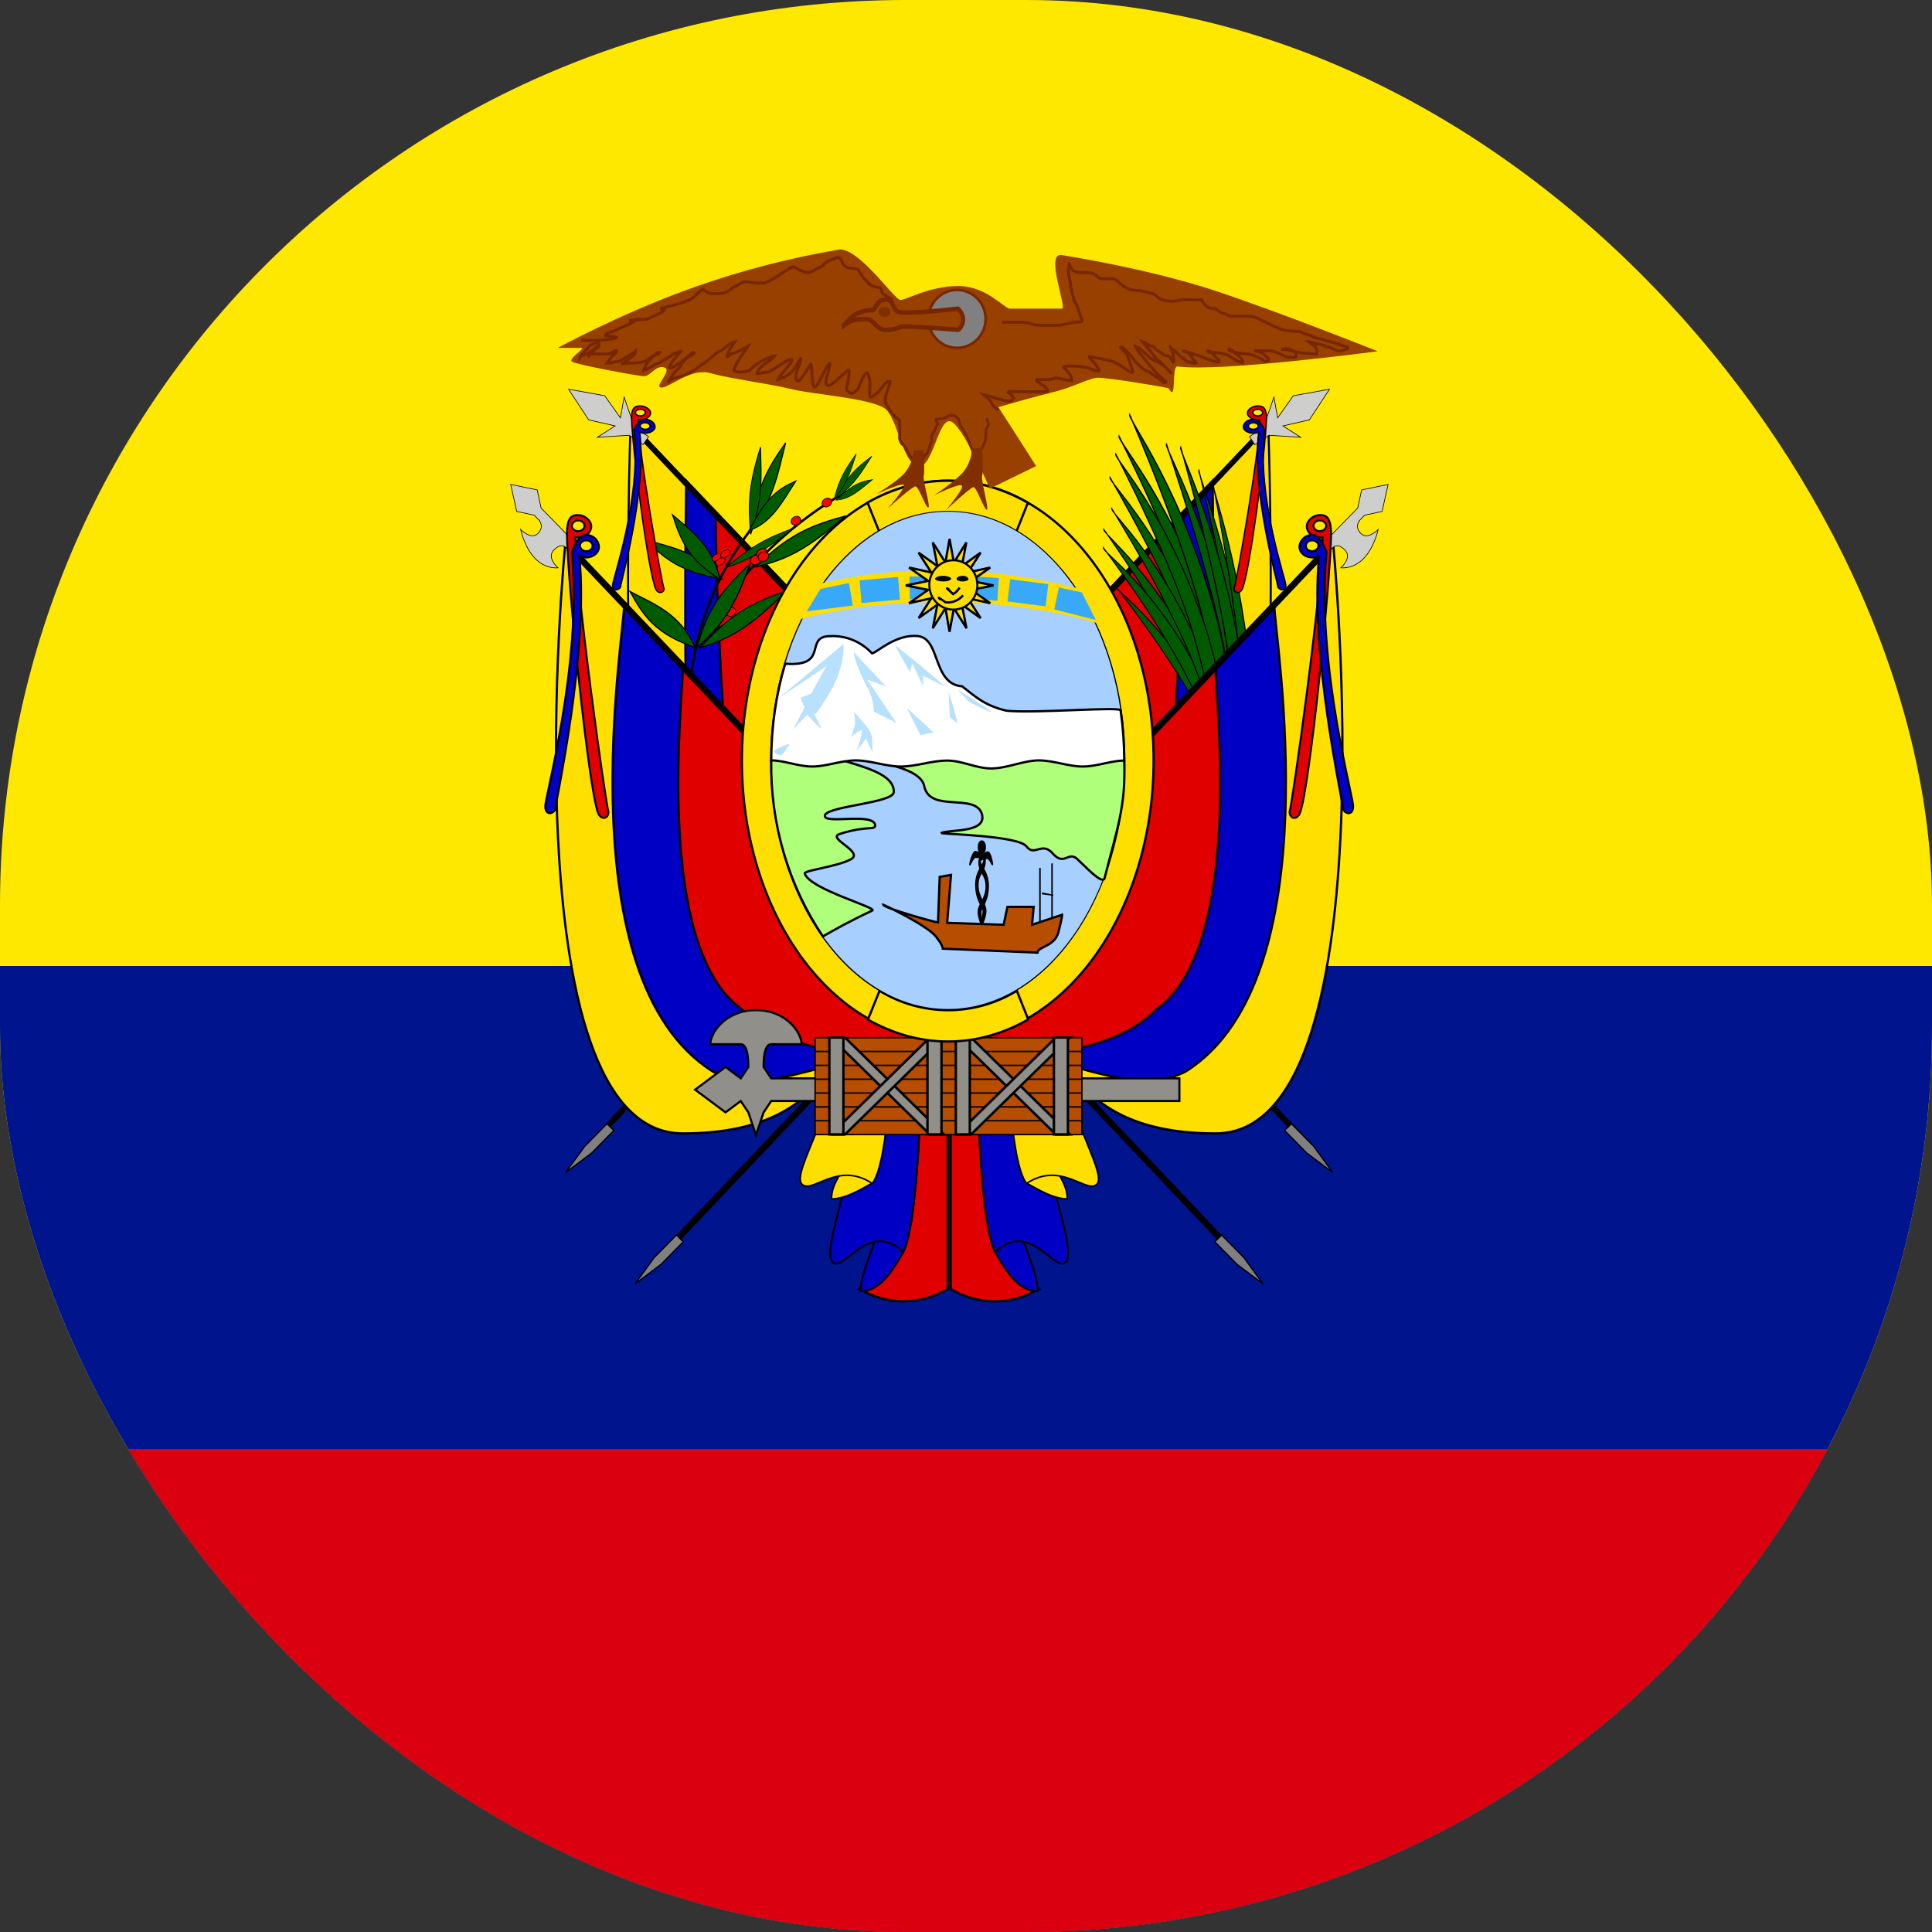 <svg width="64" height="64" viewBox="0 0 64 64" fill="none" xmlns="http://www.w3.org/2000/svg">
    <rect x="0" y="0" width="64" height="64" fill="#333333" stroke="none"/>
    <g clip-path="url(#clip0_201_1237)">
        <path fill-rule="evenodd" clip-rule="evenodd" d="M0 0H64V64H0V0Z" fill="#FFE800"/>
        <path fill-rule="evenodd" clip-rule="evenodd" d="M0 32H64V64H0V32Z" fill="#00148E"/>
        <path fill-rule="evenodd" clip-rule="evenodd" d="M0 48H64V64H0V48Z" fill="#DA0010"/>
        <path fill-rule="evenodd" clip-rule="evenodd" d="M26.688 30.525L19.85 37.737L19.725 37.588L26.563 30.363L26.688 30.525ZM31.438 31.7L22.5 41.125L22.35 40.975L31.288 31.55L31.45 31.7H31.438Z" fill="black"/>
        <path fill-rule="evenodd" clip-rule="evenodd" d="M22.636 41.134L21.894 41.887L21.037 42.53L21.664 41.666L22.406 40.913L22.636 41.134Z" fill="#808080" stroke="black" stroke-width="0.043"/>
        <path fill-rule="evenodd" clip-rule="evenodd" d="M20.336 37.447L19.594 38.2L18.737 38.842L19.364 37.979L20.106 37.225L20.336 37.447Z" fill="#808080" stroke="black" stroke-width="0.043"/>
        <path fill-rule="evenodd" clip-rule="evenodd" d="M20.889 14.01C20.889 14.01 20.136 34.459 23.145 34.459C26.154 34.459 27.663 32.308 27.663 32.308L27.629 21.069L20.889 14.01Z" fill="#FFDF00" stroke="black" stroke-width="0.068"/>
        <path fill-rule="evenodd" clip-rule="evenodd" d="M22.729 15.918C22.729 16.993 22.393 32.308 23.898 32.308C25.402 32.308 27.663 31.233 27.663 31.233L27.629 21.069L22.729 15.918Z" fill="#0000C4" stroke="black" stroke-width="0.068"/>
        <path fill-rule="evenodd" clip-rule="evenodd" d="M23.706 16.95C23.706 18.026 23.898 30.157 25.406 30.157H27.663L27.629 21.069L23.706 16.95Z" fill="#E10000" stroke="black" stroke-width="0.068"/>
        <path fill-rule="evenodd" clip-rule="evenodd" d="M20.712 14.025L27.538 21.238L27.663 21.087L20.825 13.875L20.7 14.025H20.712Z" fill="black"/>
        <path fill-rule="evenodd" clip-rule="evenodd" d="M18.729 17.981C18.729 17.981 16.782 37.546 22.622 37.546C27.49 37.546 27.49 34.46 28.463 34.46L27.49 27.252L18.723 17.981H18.729Z" fill="#FFDF00" stroke="black" stroke-width="0.075"/>
        <path d="M23.036 21.454C23.076 21.452 24.508 18.27 28.049 16.281" stroke="black" stroke-width="0.08"/>
        <path fill-rule="evenodd" clip-rule="evenodd" d="M22.823 18.352C23.32 18.59 23.634 18.863 23.919 19.183C23.348 19.062 23.053 19.013 22.555 18.775C22.057 18.538 21.679 18.174 21.378 17.879C21.75 17.994 22.322 18.113 22.823 18.352Z" fill="#005B00" stroke="black" stroke-width="0.036"/>
        <path fill-rule="evenodd" clip-rule="evenodd" d="M24.36 20.192C24.394 20.258 24.357 20.35 24.276 20.395C24.196 20.439 24.103 20.421 24.069 20.353C24.035 20.286 24.073 20.197 24.153 20.152C24.234 20.107 24.327 20.126 24.36 20.192Z" fill="#FF0000" stroke="black" stroke-width="0.025"/>
        <path fill-rule="evenodd" clip-rule="evenodd" d="M25.574 16.281C25.357 16.847 25.117 17.22 24.841 17.569C24.965 16.94 25.018 16.617 25.235 16.052C25.452 15.486 25.769 15.031 26.026 14.669C25.915 15.083 25.793 15.713 25.574 16.281Z" fill="#005B00" stroke="black" stroke-width="0.035"/>
        <path fill-rule="evenodd" clip-rule="evenodd" d="M25.186 16.279C25.134 16.834 25.019 17.263 24.868 17.699C24.828 17.161 24.798 16.892 24.85 16.338C24.902 15.784 25.063 15.243 25.194 14.811C25.197 15.184 25.239 15.722 25.186 16.279Z" fill="#005B00" stroke="black" stroke-width="0.03"/>
        <path fill-rule="evenodd" clip-rule="evenodd" d="M25.621 17.013C25.326 17.343 25.078 17.482 24.816 17.569C25.077 17.105 25.204 16.859 25.498 16.528C25.792 16.198 26.109 16.049 26.364 15.934C26.176 16.215 25.916 16.681 25.621 17.013Z" fill="#005B00" stroke="black" stroke-width="0.033"/>
        <path fill-rule="evenodd" clip-rule="evenodd" d="M23.287 17.999C23.604 18.402 23.752 18.785 23.857 19.206C23.431 18.902 23.206 18.759 22.889 18.356C22.572 17.953 22.407 17.456 22.279 17.055C22.541 17.291 22.968 17.594 23.287 17.999Z" fill="#005B00" stroke="black" stroke-width="0.036"/>
        <path fill-rule="evenodd" clip-rule="evenodd" d="M22.194 20.357C22.624 20.703 22.852 21.061 23.036 21.466C22.491 21.238 22.206 21.137 21.776 20.791C21.346 20.444 21.081 19.975 20.873 19.596C21.215 19.784 21.762 20.009 22.194 20.357Z" fill="#005B00" stroke="black" stroke-width="0.04"/>
        <path fill-rule="evenodd" clip-rule="evenodd" d="M24.174 20.196C23.846 20.739 23.488 21.106 23.077 21.453C23.269 20.859 23.352 20.555 23.68 20.012C24.008 19.47 24.481 19.021 24.863 18.663C24.694 19.056 24.504 19.65 24.174 20.196Z" fill="#005B00" stroke="black" stroke-width="0.04"/>
        <path fill-rule="evenodd" clip-rule="evenodd" d="M24.719 20.736C24.171 21.114 23.694 21.307 23.186 21.457C23.654 20.968 23.881 20.711 24.428 20.334C24.976 19.956 25.587 19.735 26.078 19.562C25.736 19.866 25.269 20.357 24.719 20.736Z" fill="#005B00" stroke="black" stroke-width="0.04"/>
        <path fill-rule="evenodd" clip-rule="evenodd" d="M28.319 15.927C28.088 16.205 27.881 16.376 27.656 16.529C27.845 16.205 27.935 16.037 28.166 15.759C28.397 15.48 28.665 15.275 28.88 15.112C28.739 15.322 28.551 15.647 28.319 15.927Z" fill="#005B00" stroke="black" stroke-width="0.02"/>
        <path fill-rule="evenodd" clip-rule="evenodd" d="M28.079 15.831C27.943 16.125 27.795 16.344 27.625 16.561C27.705 16.264 27.739 16.115 27.875 15.821C28.011 15.527 28.206 15.254 28.364 15.036C28.294 15.238 28.215 15.535 28.079 15.831Z" fill="#005B00" stroke="black" stroke-width="0.018"/>
        <path fill-rule="evenodd" clip-rule="evenodd" d="M28.267 16.375C28.035 16.515 27.863 16.557 27.694 16.569C27.932 16.352 28.052 16.234 28.285 16.094C28.518 15.954 28.731 15.915 28.901 15.887C28.74 16.015 28.502 16.233 28.267 16.375Z" fill="#005B00" stroke="black" stroke-width="0.019"/>
        <path fill-rule="evenodd" clip-rule="evenodd" d="M25.191 18.279C24.761 18.539 24.409 18.684 24.044 18.806C24.439 18.485 24.634 18.317 25.063 18.057C25.493 17.796 25.939 17.626 26.297 17.491C26.017 17.695 25.623 18.017 25.191 18.279Z" fill="#005B00" stroke="black" stroke-width="0.025"/>
        <path fill-rule="evenodd" clip-rule="evenodd" d="M26.589 18.169C26.019 18.508 25.534 18.667 25.022 18.779C25.524 18.322 25.769 18.08 26.339 17.74C26.909 17.401 27.528 17.225 28.025 17.088C27.663 17.369 27.162 17.828 26.589 18.169Z" fill="#005B00" stroke="black" stroke-width="0.04"/>
        <path d="M22.84 23.662C22.877 23.641 22.524 20.67 24.828 17.596" stroke="black" stroke-width="0.08"/>
        <path fill-rule="evenodd" clip-rule="evenodd" d="M26.51 17.167C26.544 17.233 26.507 17.325 26.427 17.37C26.346 17.414 26.253 17.396 26.219 17.328C26.185 17.261 26.223 17.172 26.303 17.127C26.384 17.082 26.477 17.101 26.51 17.167Z" fill="#FF0000" stroke="black" stroke-width="0.025"/>
        <path fill-rule="evenodd" clip-rule="evenodd" d="M27.535 16.567C27.569 16.633 27.532 16.725 27.451 16.77C27.371 16.814 27.278 16.796 27.244 16.728C27.21 16.661 27.248 16.572 27.328 16.527C27.409 16.482 27.502 16.501 27.535 16.567Z" fill="#FF0000" stroke="black" stroke-width="0.025"/>
        <path fill-rule="evenodd" clip-rule="evenodd" d="M23.89 18.379C23.915 18.429 23.87 18.51 23.788 18.557C23.706 18.604 23.618 18.601 23.593 18.549C23.567 18.498 23.614 18.42 23.696 18.373C23.778 18.326 23.865 18.329 23.89 18.379Z" fill="#FF0000" stroke="black" stroke-width="0.022"/>
        <path fill-rule="evenodd" clip-rule="evenodd" d="M24.178 18.254C24.203 18.304 24.158 18.385 24.075 18.432C23.993 18.479 23.906 18.476 23.88 18.424C23.855 18.373 23.901 18.295 23.983 18.248C24.066 18.201 24.153 18.204 24.178 18.254Z" fill="#FF0000" stroke="black" stroke-width="0.022"/>
        <path fill-rule="evenodd" clip-rule="evenodd" d="M24.015 18.517C24.04 18.567 23.995 18.647 23.913 18.694C23.831 18.741 23.743 18.738 23.718 18.687C23.692 18.636 23.739 18.558 23.821 18.511C23.903 18.464 23.99 18.467 24.015 18.517Z" fill="#FF0000" stroke="black" stroke-width="0.022"/>
        <path fill-rule="evenodd" clip-rule="evenodd" d="M25.189 18.458C25.226 18.531 25.185 18.634 25.096 18.683C25.006 18.732 24.904 18.711 24.866 18.636C24.828 18.561 24.87 18.462 24.96 18.413C25.049 18.363 25.152 18.384 25.189 18.458Z" fill="#FF0000" stroke="black" stroke-width="0.028"/>
        <path fill-rule="evenodd" clip-rule="evenodd" d="M25.401 18.245C25.438 18.319 25.398 18.421 25.308 18.47C25.219 18.52 25.116 18.499 25.078 18.424C25.04 18.348 25.083 18.25 25.172 18.2C25.262 18.151 25.364 18.172 25.401 18.245Z" fill="#FF0000" stroke="black" stroke-width="0.028"/>
        <path fill-rule="evenodd" clip-rule="evenodd" d="M25.451 18.345C25.488 18.419 25.447 18.521 25.358 18.57C25.269 18.62 25.166 18.599 25.128 18.523C25.09 18.448 25.133 18.349 25.222 18.3C25.311 18.251 25.414 18.271 25.451 18.345Z" fill="#FF0000" stroke="black" stroke-width="0.028"/>
        <path fill-rule="evenodd" clip-rule="evenodd" d="M20.676 20.045C20.676 21.074 18.729 32.402 23.602 35.489C25.549 36.517 28.469 34.46 28.469 35.489L27.496 27.252L20.676 20.045Z" fill="#0000C4" stroke="black" stroke-width="0.075"/>
        <path fill-rule="evenodd" clip-rule="evenodd" d="M22.622 22.102C22.622 23.131 21.649 31.368 24.575 33.431C26.522 35.489 31.395 34.931 31.395 34.931L27.495 27.252L22.622 22.102Z" fill="#E10000" stroke="black" stroke-width="0.075"/>
        <path fill-rule="evenodd" clip-rule="evenodd" d="M18.6 18L27.538 27.425L27.7 27.275L18.75 17.85L18.6 18Z" fill="black"/>
        <path fill-rule="evenodd" clip-rule="evenodd" d="M17.116 16.941L17.695 17.067L17.872 17.249C17.849 17.246 18.049 17.43 17.824 17.667C17.598 17.904 17.245 17.539 17.245 17.539C17.245 17.539 17.373 18.139 17.729 18.503C18.084 18.867 18.485 18.81 18.485 18.81C18.485 18.81 18.085 18.469 18.357 18.211C18.629 17.95 18.76 18.155 18.76 18.155L19.114 18.518L19.34 18.28L17.924 16.828L17.795 16.228L16.916 16.047L17.116 16.939L17.116 16.941Z" fill="#CECECC" stroke="black" stroke-width="0.022"/>
        <path fill-rule="evenodd" clip-rule="evenodd" d="M18.834 12.895L19.5 13.909L20.376 14.109L19.789 14.485L20.84 14.419L21.306 14.73L21.484 14.463L21.017 14.151L20.675 13.154L20.552 13.841L20.032 13.109L18.834 12.893L18.834 12.895Z" fill="#CECECC" stroke="black" stroke-width="0.022"/>
        <path fill-rule="evenodd" clip-rule="evenodd" d="M21.377 13.67C21.377 13.728 21.302 13.778 21.214 13.778C21.127 13.778 21.048 13.728 21.048 13.67C21.048 13.611 21.123 13.559 21.214 13.559C21.305 13.559 21.377 13.608 21.377 13.67ZM21.142 13.901C21.142 14.948 21.934 19.394 21.998 19.502C22.002 19.634 21.817 19.689 21.73 19.529C21.48 19.02 20.942 14.848 20.923 13.874C20.911 13.474 21.063 13.442 21.237 13.45C21.377 13.456 21.551 13.559 21.551 13.681C21.551 13.828 21.332 13.936 21.142 13.901Z" fill="#E10000" stroke="black" stroke-width="0.044"/>
        <path fill-rule="evenodd" clip-rule="evenodd" d="M21.524 14.152C21.496 14.207 21.4 14.236 21.318 14.216C21.236 14.196 21.186 14.131 21.214 14.076C21.243 14.021 21.34 13.989 21.425 14.01C21.511 14.031 21.554 14.094 21.524 14.152ZM21.191 14.315C21.438 16.279 20.55 19.325 20.557 19.445C20.497 19.567 20.294 19.579 20.292 19.404C20.25 19.292 21.268 16.538 20.997 14.239C21.181 13.86 21.34 13.865 21.499 13.913C21.628 13.951 21.742 14.088 21.682 14.203C21.611 14.341 21.352 14.392 21.191 14.315Z" fill="#0000C4" stroke="black" stroke-width="0.045"/>
        <path fill-rule="evenodd" clip-rule="evenodd" d="M19.363 17.42C19.363 17.515 19.267 17.596 19.155 17.596C19.044 17.596 18.943 17.515 18.943 17.42C18.943 17.325 19.039 17.239 19.155 17.239C19.272 17.239 19.363 17.32 19.363 17.42ZM19.064 17.795C19.064 19.496 20.075 26.716 20.157 26.892C20.162 27.105 19.925 27.195 19.813 26.934C19.494 26.108 18.807 19.334 18.783 17.753C18.768 17.102 18.962 17.049 19.184 17.064C19.363 17.073 19.586 17.239 19.586 17.439C19.586 17.677 19.305 17.852 19.064 17.795Z" fill="#E10000" stroke="black" stroke-width="0.064"/>
        <path fill-rule="evenodd" clip-rule="evenodd" d="M19.618 18.142C19.582 18.233 19.46 18.281 19.355 18.249C19.25 18.217 19.185 18.111 19.221 18.021C19.258 17.931 19.381 17.878 19.491 17.911C19.601 17.945 19.656 18.048 19.618 18.142ZM19.192 18.411C19.517 21.615 18.393 26.595 18.401 26.789C18.326 26.989 18.067 27.01 18.063 26.726C18.009 26.542 19.3 22.039 18.944 18.29C19.179 17.669 19.381 17.675 19.585 17.753C19.751 17.814 19.897 18.036 19.821 18.225C19.73 18.45 19.399 18.535 19.192 18.411Z" fill="#0000C4" stroke="black" stroke-width="0.064"/>
        <path fill-rule="evenodd" clip-rule="evenodd" d="M36.2 30.525L43.038 37.737L43.163 37.588L36.325 30.363L36.2 30.525ZM31.45 31.7L40.375 41.125L40.525 40.975L31.587 31.55L31.425 31.7H31.45Z" fill="black"/>
        <path fill-rule="evenodd" clip-rule="evenodd" d="M40.239 41.134L40.981 41.887L41.838 42.53L41.211 41.666L40.469 40.913L40.239 41.134Z" fill="#808080" stroke="black" stroke-width="0.043"/>
        <path fill-rule="evenodd" clip-rule="evenodd" d="M42.551 37.447L43.293 38.2L44.15 38.842L43.523 37.979L42.781 37.225L42.551 37.447Z" fill="#808080" stroke="black" stroke-width="0.043"/>
        <path fill-rule="evenodd" clip-rule="evenodd" d="M42.011 14.01C42.011 14.01 42.764 34.459 39.755 34.459C36.746 34.459 35.237 32.308 35.237 32.308L35.271 21.069L42.011 14.01Z" fill="#FFDF00" stroke="black" stroke-width="0.068"/>
        <path fill-rule="evenodd" clip-rule="evenodd" d="M40.171 15.918C40.171 16.993 40.507 32.308 39.002 32.308C37.498 32.308 35.237 31.233 35.237 31.233L35.271 21.069L40.171 15.918Z" fill="#0000C4" stroke="black" stroke-width="0.068"/>
        <path fill-rule="evenodd" clip-rule="evenodd" d="M39.194 16.95C39.194 18.026 39.002 30.157 37.494 30.157H35.237L35.271 21.069L39.194 16.95Z" fill="#E10000" stroke="black" stroke-width="0.068"/>
        <path fill-rule="evenodd" clip-rule="evenodd" d="M42.175 14.025L35.35 21.25L35.225 21.1L42.062 13.887L42.187 14.037L42.175 14.025Z" fill="black"/>
        <path fill-rule="evenodd" clip-rule="evenodd" d="M36.96 19.425C36.96 19.425 38.903 21.87 39.836 23.772C40.768 25.677 41.851 28.588 41.851 28.588C41.851 28.588 41.24 25.713 40.066 23.422C38.527 20.542 36.958 19.591 36.96 19.425Z" fill="#005B00" stroke="black" stroke-width="0.032"/>
        <path fill-rule="evenodd" clip-rule="evenodd" d="M36.561 17.534C36.561 17.534 38.658 20.46 39.616 22.642C40.573 24.829 41.639 28.114 41.639 28.114C41.639 28.114 41.12 24.943 39.908 22.306C38.309 18.98 36.548 17.711 36.561 17.534Z" fill="#005B00" stroke="black" stroke-width="0.036"/>
        <path fill-rule="evenodd" clip-rule="evenodd" d="M38.639 14.715C38.639 14.715 40.172 19.206 40.643 21.978C41.112 24.753 41.403 28.567 41.403 28.567C41.403 28.567 41.688 25.371 41.057 21.969C40.186 17.612 38.576 14.853 38.639 14.715Z" fill="#005B00" stroke="black" stroke-width="0.041"/>
        <path fill-rule="evenodd" clip-rule="evenodd" d="M37.068 14.448C37.068 14.448 39.099 18.458 39.88 21.182C40.658 23.91 41.379 27.844 41.379 27.844C41.379 27.844 41.301 24.271 40.291 20.955C38.933 16.743 37.021 14.629 37.068 14.448Z" fill="#005B00" stroke="black" stroke-width="0.042"/>
        <path fill-rule="evenodd" clip-rule="evenodd" d="M39.714 15.575C39.714 15.575 40.782 19.897 41.062 22.485C41.339 25.076 41.439 28.578 41.439 28.578C41.439 28.578 41.778 25.732 41.393 22.546C40.849 18.456 39.659 15.689 39.714 15.575Z" fill="#005B00" stroke="black" stroke-width="0.037"/>
        <path fill-rule="evenodd" clip-rule="evenodd" d="M36.769 15.816C36.769 15.816 38.796 19.263 39.629 21.672C40.46 24.085 41.293 27.612 41.293 27.612C41.293 27.612 41.06 24.344 39.992 21.418C38.567 17.709 36.735 15.988 36.769 15.816Z" fill="#005B00" stroke="black" stroke-width="0.038"/>
        <path fill-rule="evenodd" clip-rule="evenodd" d="M36.547 18.143C36.547 18.143 38.642 20.881 39.592 22.98C40.54 25.084 41.589 28.279 41.589 28.279C41.589 28.279 41.093 25.147 39.889 22.615C38.303 19.429 36.532 18.322 36.547 18.143Z" fill="#005B00" stroke="black" stroke-width="0.036"/>
        <path fill-rule="evenodd" clip-rule="evenodd" d="M36.823 16.841C36.823 16.841 38.782 19.965 39.636 22.235C40.489 24.508 41.399 27.887 41.399 27.887C41.399 27.887 41.031 24.676 39.944 21.928C38.503 18.456 36.801 17.016 36.823 16.841Z" fill="#005B00" stroke="black" stroke-width="0.036"/>
        <path fill-rule="evenodd" clip-rule="evenodd" d="M39.11 14.812C39.11 14.812 40.391 19.215 40.709 21.898C41.025 24.582 41.109 28.248 41.109 28.248C41.109 28.248 41.564 25.216 41.121 21.919C40.491 17.693 39.041 14.94 39.11 14.812Z" fill="#005B00" stroke="black" stroke-width="0.04"/>
        <path fill-rule="evenodd" clip-rule="evenodd" d="M37.42 13.733C37.42 13.733 39.249 17.916 39.895 20.703C40.54 23.493 41.069 27.481 41.069 27.481C41.069 27.481 41.162 23.912 40.315 20.514C39.166 16.191 37.364 13.909 37.42 13.733Z" fill="#005B00" stroke="black" stroke-width="0.042"/>
        <path fill-rule="evenodd" clip-rule="evenodd" d="M40.18 16.008C40.18 16.008 40.997 20.146 41.128 22.599C41.257 25.054 41.158 28.354 41.158 28.354C41.158 28.354 41.656 25.702 41.454 22.679C41.145 18.796 40.119 16.111 40.18 16.008Z" fill="#005B00" stroke="black" stroke-width="0.036"/>
        <path fill-rule="evenodd" clip-rule="evenodd" d="M36.959 15.039C36.959 15.039 38.861 18.655 39.572 21.149C40.282 23.646 40.914 27.274 40.914 27.274C40.914 27.274 40.899 23.944 39.975 20.912C38.729 17.065 36.911 15.21 36.959 15.039Z" fill="#005B00" stroke="black" stroke-width="0.039"/>
        <path fill-rule="evenodd" clip-rule="evenodd" d="M44.159 17.981C44.159 17.981 46.106 37.546 40.265 37.546C35.397 37.546 35.397 34.46 34.424 34.46L35.397 27.252L44.164 17.981H44.159Z" fill="#FFDF00" stroke="black" stroke-width="0.075"/>
        <path fill-rule="evenodd" clip-rule="evenodd" d="M42.212 20.045C42.212 21.074 44.159 32.402 39.286 35.489C37.339 36.517 34.418 34.46 34.418 35.489L35.392 27.252L42.212 20.045Z" fill="#0000C4" stroke="black" stroke-width="0.075"/>
        <path fill-rule="evenodd" clip-rule="evenodd" d="M40.265 22.102C40.265 23.131 41.239 31.368 38.312 33.431C36.365 35.489 31.492 34.931 31.492 34.931L35.392 27.252L40.265 22.102Z" fill="#E10000" stroke="black" stroke-width="0.075"/>
        <path fill-rule="evenodd" clip-rule="evenodd" d="M44.288 18L35.35 27.425L35.188 27.275L44.138 17.85L44.288 18Z" fill="black"/>
        <path fill-rule="evenodd" clip-rule="evenodd" d="M45.784 16.941L45.205 17.067L45.028 17.249C45.051 17.246 44.851 17.43 45.076 17.667C45.302 17.904 45.655 17.539 45.655 17.539C45.655 17.539 45.526 18.139 45.171 18.503C44.816 18.867 44.415 18.81 44.415 18.81C44.415 18.81 44.815 18.469 44.543 18.211C44.271 17.95 44.14 18.155 44.14 18.155L43.786 18.518L43.559 18.28L44.976 16.828L45.105 16.228L45.983 16.047L45.784 16.939L45.784 16.941Z" fill="#CECECC" stroke="black" stroke-width="0.022"/>
        <path fill-rule="evenodd" clip-rule="evenodd" d="M44.041 12.895L43.375 13.909L42.499 14.109L43.086 14.485L42.035 14.419L41.569 14.73L41.391 14.463L41.858 14.151L42.2 13.154L42.323 13.841L42.843 13.109L44.041 12.893L44.041 12.895Z" fill="#CECECC" stroke="black" stroke-width="0.022"/>
        <path fill-rule="evenodd" clip-rule="evenodd" d="M41.498 13.67C41.498 13.728 41.574 13.778 41.661 13.778C41.748 13.778 41.827 13.728 41.827 13.67C41.827 13.611 41.752 13.559 41.661 13.559C41.57 13.559 41.498 13.608 41.498 13.67ZM41.733 13.901C41.733 14.948 40.941 19.394 40.877 19.502C40.873 19.634 41.058 19.689 41.145 19.529C41.395 19.02 41.933 14.848 41.952 13.874C41.964 13.474 41.812 13.442 41.638 13.45C41.498 13.456 41.324 13.559 41.324 13.681C41.324 13.828 41.543 13.936 41.733 13.901Z" fill="#E10000" stroke="black" stroke-width="0.044"/>
        <path fill-rule="evenodd" clip-rule="evenodd" d="M41.363 14.152C41.392 14.207 41.487 14.236 41.569 14.216C41.651 14.196 41.702 14.131 41.673 14.076C41.645 14.021 41.548 13.989 41.462 14.01C41.377 14.031 41.333 14.094 41.363 14.152ZM41.697 14.315C41.449 16.279 42.337 19.325 42.331 19.445C42.39 19.567 42.593 19.579 42.595 19.404C42.637 19.292 41.62 16.538 41.891 14.239C41.706 13.86 41.548 13.865 41.388 13.913C41.259 13.951 41.145 14.088 41.205 14.203C41.276 14.341 41.536 14.392 41.697 14.315Z" fill="#0000C4" stroke="black" stroke-width="0.045"/>
        <path fill-rule="evenodd" clip-rule="evenodd" d="M43.511 17.42C43.511 17.515 43.608 17.596 43.719 17.596C43.831 17.596 43.932 17.515 43.932 17.42C43.932 17.325 43.836 17.239 43.719 17.239C43.603 17.239 43.511 17.32 43.511 17.42ZM43.811 17.795C43.811 19.496 42.8 26.716 42.718 26.892C42.713 27.105 42.95 27.195 43.062 26.934C43.381 26.108 44.068 19.334 44.092 17.753C44.106 17.102 43.913 17.049 43.691 17.064C43.511 17.073 43.289 17.239 43.289 17.439C43.289 17.677 43.57 17.852 43.811 17.795Z" fill="#E10000" stroke="black" stroke-width="0.064"/>
        <path fill-rule="evenodd" clip-rule="evenodd" d="M43.269 18.142C43.305 18.233 43.427 18.281 43.532 18.249C43.637 18.217 43.702 18.111 43.666 18.021C43.63 17.931 43.506 17.878 43.396 17.911C43.287 17.945 43.231 18.048 43.269 18.142ZM43.695 18.411C43.371 21.615 44.495 26.595 44.486 26.789C44.561 26.989 44.821 27.01 44.824 26.726C44.879 26.542 43.588 22.039 43.944 18.29C43.709 17.669 43.506 17.675 43.302 17.753C43.137 17.814 42.99 18.036 43.066 18.225C43.157 18.45 43.489 18.535 43.695 18.411Z" fill="#0000C4" stroke="black" stroke-width="0.064"/>
        <path fill-rule="evenodd" clip-rule="evenodd" d="M28.474 42.696C28.919 42.966 29.422 43.108 29.935 43.108C30.447 43.108 30.951 42.966 31.395 42.696V34.46H29.448C30.422 37.546 30.422 40.639 28.469 42.696H28.474Z" fill="#E10000" stroke="black" stroke-width="0.075"/>
        <path fill-rule="evenodd" clip-rule="evenodd" d="M29.919 34.522C29.919 40.319 28.512 41.609 28.512 42.775C29.098 42.775 29.489 42.232 29.919 41.485C30.506 40.319 30.562 34.431 30.506 34.522H29.919Z" fill="#0000C4" stroke="black" stroke-width="0.062"/>
        <path fill-rule="evenodd" clip-rule="evenodd" d="M28.747 34.522C28.717 37.909 27.263 41.046 27.538 41.74C27.849 42.363 28.747 40.319 29.92 41.478C30.506 40.319 30.562 34.431 30.506 34.516H28.747V34.522Z" fill="#0000C4" stroke="black" stroke-width="0.062"/>
        <path fill-rule="evenodd" clip-rule="evenodd" d="M28.895 34.553C28.895 38.425 27.546 38.683 27.546 39.716C28.133 39.716 28.891 39.151 28.895 39.204C29.481 38.425 29.537 34.492 29.481 34.553H28.895Z" fill="#FFDF00" stroke="black" stroke-width="0.051"/>
        <path fill-rule="evenodd" clip-rule="evenodd" d="M27.722 34.553C27.692 36.815 26.271 38.74 26.546 39.204C26.861 39.615 27.722 38.425 28.895 39.204C29.481 38.425 29.537 34.492 29.481 34.553H27.722Z" fill="#FFDF00" stroke="black" stroke-width="0.051"/>
        <path fill-rule="evenodd" clip-rule="evenodd" d="M34.413 42.696C33.969 42.966 33.465 43.108 32.953 43.108C32.44 43.108 31.937 42.966 31.492 42.696V34.46H33.44C32.466 37.546 32.466 40.639 34.419 42.696H34.413Z" fill="#E10000" stroke="black" stroke-width="0.075"/>
        <path fill-rule="evenodd" clip-rule="evenodd" d="M32.968 34.522C32.968 40.319 34.376 41.609 34.376 42.775C33.789 42.775 33.398 42.232 32.968 41.485C32.382 40.319 32.325 34.431 32.382 34.522H32.968Z" fill="#0000C4" stroke="black" stroke-width="0.062"/>
        <path fill-rule="evenodd" clip-rule="evenodd" d="M34.14 34.522C34.17 37.909 35.624 41.046 35.349 41.74C35.038 42.363 34.14 40.319 32.968 41.478C32.382 40.319 32.325 34.431 32.382 34.516H34.14V34.522Z" fill="#0000C4" stroke="black" stroke-width="0.062"/>
        <path fill-rule="evenodd" clip-rule="evenodd" d="M34.005 34.553C34.005 38.425 35.353 38.683 35.353 39.716C34.767 39.716 34.009 39.151 34.005 39.204C33.419 38.425 33.363 34.492 33.419 34.553H34.005Z" fill="#FFDF00" stroke="black" stroke-width="0.051"/>
        <path fill-rule="evenodd" clip-rule="evenodd" d="M35.178 34.553C35.208 36.815 36.629 38.74 36.354 39.204C36.039 39.615 35.178 38.425 34.005 39.204C33.419 38.425 33.363 34.492 33.419 34.553H35.178Z" fill="#FFDF00" stroke="black" stroke-width="0.051"/>
        <path fill-rule="evenodd" clip-rule="evenodd" d="M24.034 35.345L23.025 36.097L24.034 36.849L24.538 36.473L24.79 36.849L25.042 37.602L25.295 36.849L25.547 36.473H39.069V35.721H25.546L25.294 35.343C25.294 34.967 25.347 34.591 25.547 34.591H26.555C26.555 34.215 26.051 33.462 25.042 33.462C24.034 33.462 23.529 34.215 23.529 34.591H24.538C24.737 34.591 24.79 34.967 24.79 35.345L24.538 35.721L24.033 35.343L24.034 35.345Z" fill="#908F8A" stroke="black" stroke-width="0.07"/>
        <path fill-rule="evenodd" clip-rule="evenodd" d="M27 37.126H35.839V37.584H27.003L27 37.126ZM27 36.666H35.839V37.126H27.003L27 36.666ZM27 36.208H35.839V36.668H27.003L27 36.208ZM27 35.75H35.839V36.208H27.003L27 35.75ZM27 35.292H35.839V35.75H27.003L27 35.292ZM27 34.831H35.839V35.292H27.003L27 34.831ZM27 34.376H35.839V34.831H27.003L27 34.376Z" fill="#B74D00"/>
        <path d="M35.839 37.126H27L27.003 37.584H35.839V37.126ZM35.839 37.126V36.666H27L27.003 37.126H35.839ZM35.839 36.208H27L27.003 36.668H35.839V36.208ZM35.839 36.208V35.75M35.839 36.208H27.003L27 35.75H35.839M35.839 35.75V35.292M35.839 35.75H27.003L27 35.292H35.839M35.839 35.292V34.831M35.839 35.292H27.003L27 34.831H35.839M35.839 34.831V34.376H27L27.003 34.831H35.839Z" stroke="black" stroke-width="0.047"/>
        <path fill-rule="evenodd" clip-rule="evenodd" d="M27.526 34.37L30.799 37.579H31.267L27.996 34.373H27.529L27.526 34.37Z" fill="#908F8A" stroke="black" stroke-width="0.082"/>
        <path fill-rule="evenodd" clip-rule="evenodd" d="M27.526 37.58L30.799 34.371H31.267L27.996 37.577H27.529L27.526 37.58Z" fill="#908F8A" stroke="black" stroke-width="0.082"/>
        <path fill-rule="evenodd" clip-rule="evenodd" d="M27.474 34.37V37.579H27.939V34.37H27.474Z" fill="#908F8A" stroke="black" stroke-width="0.081"/>
        <path fill-rule="evenodd" clip-rule="evenodd" d="M31.701 34.37L34.974 37.579H35.442L32.171 34.373H31.703L31.701 34.37Z" fill="#908F8A" stroke="black" stroke-width="0.082"/>
        <path fill-rule="evenodd" clip-rule="evenodd" d="M31.701 37.58L34.974 34.371H35.442L32.171 37.577H31.703L31.701 37.58Z" fill="#908F8A" stroke="black" stroke-width="0.082"/>
        <path fill-rule="evenodd" clip-rule="evenodd" d="M34.912 34.37V37.579H35.376V34.37H34.912Z" fill="#908F8A" stroke="black" stroke-width="0.081"/>
        <path fill-rule="evenodd" clip-rule="evenodd" d="M31.662 34.37V37.579H32.126V34.37H31.662Z" fill="#908F8A" stroke="black" stroke-width="0.081"/>
        <path fill-rule="evenodd" clip-rule="evenodd" d="M30.724 34.37V37.579H31.189V34.37H30.724Z" fill="#908F8A" stroke="black" stroke-width="0.081"/>
        <path fill-rule="evenodd" clip-rule="evenodd" d="M38.215 25.195C38.215 30.31 35.157 34.46 31.395 34.46C27.633 34.46 24.575 30.31 24.575 25.195C24.575 20.08 27.628 15.924 31.395 15.924C35.163 15.924 38.215 20.074 38.215 25.189V25.195ZM37.242 25.195C37.242 29.74 34.623 33.431 31.395 33.431C28.166 33.431 25.549 29.74 25.549 25.195C25.549 20.644 28.166 16.953 31.395 16.953C34.623 16.953 37.242 20.644 37.242 25.195Z" fill="#FFDF00" stroke="black" stroke-width="0.075"/>
        <path fill-rule="evenodd" clip-rule="evenodd" d="M34.051 16.656C33.232 16.185 32.336 15.924 31.395 15.924C30.454 15.924 29.558 16.185 28.738 16.65L29.123 17.604C29.815 17.182 30.599 16.96 31.398 16.96C32.196 16.96 32.98 17.182 33.672 17.604L34.051 16.65V16.656Z" fill="#FFDF00" stroke="black" stroke-width="0.075"/>
        <path fill-rule="evenodd" clip-rule="evenodd" d="M34.064 33.769C33.245 34.239 32.348 34.501 31.407 34.501C30.467 34.501 29.57 34.239 28.751 33.775L29.136 32.821C29.828 33.243 30.612 33.464 31.41 33.464C32.209 33.464 32.993 33.243 33.684 32.821L34.064 33.775V33.769Z" fill="#FFDF00" stroke="black" stroke-width="0.075"/>
        <path fill-rule="evenodd" clip-rule="evenodd" d="M37.25 25.188C37.25 29.738 34.625 33.425 31.4 33.425C28.163 33.425 25.55 29.738 25.55 25.188C25.55 20.637 28.175 16.95 31.4 16.95C34.625 16.95 37.237 20.637 37.237 25.188H37.25Z" fill="#A7CFFF"/>
        <path fill-rule="evenodd" clip-rule="evenodd" d="M37.241 25.195C37.302 26.741 36.988 27.497 36.587 29.107C36.482 29.281 35.982 28.729 35.685 28.456C35.388 28.182 35.256 28.7 34.882 28.281C34.513 27.851 34.277 28.398 34.002 28.037C33.727 27.677 31.18 27.63 31.18 27.595C31.433 27.468 32.731 27.607 32.522 26.95C32.286 26.264 30.817 26.927 30.619 26.055C30.482 25.183 27.671 25.148 27.468 24.939C27.55 25.265 29.657 25.404 29.607 26.247C29.558 26.596 27.534 26.695 27.336 26.985C27.171 27.351 28.931 26.886 28.991 27.334C28.991 27.52 28.733 27.334 27.82 27.625C27.358 27.77 28.667 28.223 28.172 28.473C27.677 28.723 26.615 28.833 26.659 28.938C26.824 29.461 29.118 30.077 28.892 30.165C28.078 30.548 27.649 30.798 27.259 31.019C26.115 29.32 25.515 27.279 25.548 25.195C27.292 24.532 26.923 24.393 30.146 24.393C33.369 24.393 34.436 24.526 37.241 25.195Z" fill="#AFFF7B" stroke="black" stroke-width="0.075"/>
        <path fill-rule="evenodd" clip-rule="evenodd" d="M37.242 25.195C36.802 25.195 36.34 25.392 35.867 25.392C35.388 25.392 34.904 25.189 34.409 25.189C33.914 25.189 33.348 25.456 32.842 25.456C32.33 25.456 31.885 25.195 31.373 25.195C30.862 25.195 30.35 25.392 29.844 25.392C29.338 25.392 28.838 25.189 28.348 25.189C27.859 25.189 27.375 25.392 26.907 25.392C26.44 25.392 25.983 25.189 25.549 25.189C25.549 24.056 25.714 22.974 26.011 21.986C27.496 22.103 26.616 21.074 27.496 21.074C27.753 21.059 28.009 21.102 28.249 21.201C28.489 21.299 28.707 21.45 28.887 21.643C29.019 21.643 29.679 20.981 30.422 21.074C31.159 21.167 30.889 22.661 31.874 22.736C32.369 23.131 32.66 23.381 33.342 23.544C34.316 23.637 37.104 23.399 37.121 23.532C37.201 24.082 37.241 24.638 37.242 25.195Z" fill="white" stroke="black" stroke-width="0.075"/>
        <path fill-rule="evenodd" clip-rule="evenodd" d="M32.404 30.208C32.404 29.949 32.666 29.777 32.666 29.364C32.666 28.951 32.433 28.942 32.426 28.556C32.422 28.397 32.625 28.238 32.714 28.22C32.803 28.202 32.879 28.556 32.879 28.633C32.879 28.71 32.788 28.443 32.712 28.438C32.637 28.433 32.474 28.465 32.474 28.542C32.474 28.697 32.761 28.887 32.739 29.405C32.718 29.913 32.493 30.067 32.493 30.221C32.493 30.376 32.59 30.802 32.59 30.802C32.59 30.802 32.402 30.462 32.402 30.203L32.404 30.208Z" fill="black" stroke="black" stroke-width="0.04"/>
        <path fill-rule="evenodd" clip-rule="evenodd" d="M32.658 30.17C32.658 29.912 32.397 29.739 32.397 29.326C32.397 28.913 32.629 28.904 32.637 28.519C32.656 28.337 32.408 28.219 32.319 28.206C32.23 28.192 32.125 28.569 32.125 28.641C32.125 28.714 32.23 28.405 32.306 28.401C32.381 28.396 32.589 28.428 32.589 28.505C32.589 28.659 32.302 28.85 32.323 29.367C32.344 29.875 32.569 30.03 32.569 30.184C32.569 30.338 32.472 30.765 32.472 30.765C32.472 30.765 32.66 30.424 32.66 30.166L32.658 30.17Z" fill="black" stroke="black" stroke-width="0.04"/>
        <path fill-rule="evenodd" clip-rule="evenodd" d="M32.662 28.062C32.662 28.188 32.6 28.3 32.537 28.3C32.45 28.3 32.388 28.2 32.388 28.062C32.388 27.925 32.45 27.837 32.525 27.837C32.6 27.837 32.662 27.938 32.662 28.062ZM34.425 28.75H34.475V30.587H34.425V28.75ZM34.825 28.6H34.875V30.45H34.825V28.6Z" fill="black"/>
        <path fill-rule="evenodd" clip-rule="evenodd" d="M34.513 29.625V29.562L34.888 29.637V29.675L34.513 29.625Z" fill="black"/>
        <path fill-rule="evenodd" clip-rule="evenodd" d="M29.264 29.971C29.264 29.971 30.694 30.634 31.008 31.029C31.316 31.424 31.195 31.424 31.195 31.424L34.368 31.558C34.368 31.36 34.929 31.36 35.056 30.895C35.182 30.436 35.182 30.303 35.182 30.303L34.187 30.634L34.242 30.041H33.373L33.246 30.634L31.376 30.57L31.503 28.983L31.128 29.047L31.073 30.558C31.008 30.558 29.325 30.099 29.259 29.971H29.264Z" fill="#B74D00" stroke="black" stroke-width="0.075"/>
        <path fill-rule="evenodd" clip-rule="evenodd" d="M26.39 20.51C26.39 20.51 28.463 19.859 31.455 19.905C34.447 19.952 36.521 20.649 36.477 20.649C36.433 20.649 35.905 19.58 35.905 19.58C35.905 19.58 33.793 18.97 31.411 18.923C29.035 18.877 26.962 19.388 27.011 19.435L26.39 20.51Z" fill="#FEDE00" stroke="#FEDE00" stroke-width="0.075"/>
        <path fill-rule="evenodd" clip-rule="evenodd" d="M30.125 19.1L31.413 19.075V19.825L30.138 19.85L30.125 19.1ZM27.175 19.512L26.725 20.25L28.25 20.062L28.125 19.312L27.175 19.512ZM28.475 19.225L29.75 19.113L29.813 19.863L28.538 19.975L28.475 19.225ZM33.088 19.15L31.813 19.062L31.763 19.812L33.038 19.9L33.088 19.15ZM35.838 19.625L36.3 20.538L34.925 20.188L35.075 19.462L35.838 19.625ZM34.725 19.35L33.463 19.188L33.375 19.925L34.638 20.087L34.725 19.35Z" fill="#38A9F9"/>
        <path fill-rule="evenodd" clip-rule="evenodd" d="M31.455 20.928L31.318 20.144L30.9 20.812L31.054 20.027L30.432 20.475L30.85 19.818L30.113 19.981L30.746 19.539L30.003 19.394L30.746 19.243L30.113 18.801L30.85 18.964L30.427 18.307L31.054 18.755L30.9 17.97L31.318 18.638L31.455 17.854L31.598 18.638L32.011 17.97L31.862 18.755L32.484 18.307L32.06 18.964L32.803 18.801L32.17 19.243L32.913 19.394L32.17 19.539L32.803 19.981L32.06 19.818L32.484 20.475L31.862 20.027L32.016 20.812L31.598 20.144L31.455 20.928Z" fill="#FFDF00" stroke="black" stroke-width="0.075"/>
        <path fill-rule="evenodd" clip-rule="evenodd" d="M32.376 19.379C32.376 19.83 32.021 20.194 31.581 20.194C31.14 20.194 30.785 19.83 30.785 19.379C30.785 18.928 31.14 18.559 31.581 18.559C32.021 18.559 32.376 18.928 32.376 19.384V19.379Z" fill="#FFDF00" stroke="black" stroke-width="0.068"/>
        <path fill-rule="evenodd" clip-rule="evenodd" d="M31.5 19.175C31.5 19.225 31.388 19.262 31.25 19.262C31.113 19.262 30.975 19.225 30.975 19.175C30.975 19.125 31.1 19.075 31.238 19.075C31.375 19.075 31.513 19.125 31.513 19.175H31.5ZM32.088 19.175C32.088 19.225 31.988 19.262 31.888 19.262C31.788 19.262 31.688 19.225 31.688 19.175C31.688 19.125 31.775 19.075 31.888 19.075C32 19.075 32.075 19.125 32.075 19.175H32.088Z" fill="black"/>
        <path d="M31.384 19.498L31.439 19.529C31.307 19.449 31.367 19.479 31.574 19.681C31.693 19.614 31.716 19.552 31.79 19.468" stroke="black" stroke-width="0.076"/>
        <path d="M31.104 19.812L31.148 19.859C31.044 19.743 31.093 19.801 31.324 19.952C31.544 19.981 31.77 19.882 31.902 19.72" stroke="black" stroke-width="0.075"/>
        <path fill-rule="evenodd" clip-rule="evenodd" d="M27.938 21.337C27.938 21.337 28.025 22.087 27.438 23.025C26.875 23.95 26.962 23.625 26.962 23.625C26.962 23.625 27.225 24.125 27.188 24.125C27.15 24.125 26.738 23.675 26.738 23.675L26.262 24.175C26.262 24.175 26.7 23.387 26.65 23.387C26.6 23.387 26.525 23.113 26.525 23.113L26.875 22.975C26.875 22.975 27.4 22 27.4 22.038C27.4 22.075 25.812 23.113 25.812 23.113L27.938 21.337ZM28.288 21.625C28.238 21.625 28.5 22.375 28.725 22.75C28.863 23.004 28.939 23.286 28.95 23.575L29.7 23.95L28.725 22.512L29.35 22.738L28.288 21.613V21.625ZM28.288 23.575C28.288 23.575 28.812 24.137 28.863 24.325C28.913 24.512 28.9 24.925 28.9 24.925L28.688 24.462L28.375 24.887C28.375 24.887 28.6 24.225 28.55 24.188C28.5 24.15 28.2 24.413 28.2 24.413L28.325 24C28.325 23.962 28.325 23.712 28.288 23.575ZM25.625 24.887C25.8 24.738 26.163 24.637 26.163 24.637C26.163 24.637 25.938 25.012 25.887 25.012C25.837 25.012 25.712 25.012 25.637 24.887H25.625ZM31.712 22.837C31.712 22.837 32.85 23.538 32.85 23.587C32.85 23.637 32.1 23.25 32.1 23.25L31.712 22.837ZM29.65 21.375C29.738 21.425 31.325 22.725 31.275 22.725C31.225 22.725 30.575 22.35 30.575 22.4V22.725L30.225 21.975L30.137 22.262L29.65 21.387V21.375ZM30.05 23.475L30.488 24.35L30.925 24.262C30.925 24.262 30.087 23.475 30.05 23.475ZM31.425 22.913L31.462 23.75C31.462 23.75 31.712 23.988 31.712 23.938C31.712 23.887 31.462 22.962 31.413 22.913H31.425Z" fill="#B7E1FF"/>
        <path fill-rule="evenodd" clip-rule="evenodd" d="M18.475 11.525C18.475 11.525 20.463 10.438 22.725 9.612C24.38 9.006 26.087 8.555 27.825 8.262C28.5 8.262 29.638 9.937 29.825 9.937C30.025 9.937 30.788 9.475 31.738 9.475C32.688 9.475 33.263 10.225 33.463 10.225H35.175C35.363 10.225 34.6 8.35 35.175 8.45C35.463 8.5 37.9 8.875 40.163 9.6C42.425 10.35 45.638 11.637 45.638 11.637C45.638 11.637 40.388 12.338 38.988 12.137C38.8 12.225 38.988 13.363 38.713 12.863C38.275 12.762 36.663 12.512 36.375 12.512C36.088 12.512 35.563 12.838 34.8 13.012C34.222 13.16 33.647 13.318 33.075 13.488L34.325 15.438L32.788 16.188C32.788 16.188 31.838 13.95 31.45 13.95C31.063 13.95 30.888 15.537 30.4 15.45C29.925 15.35 29.738 13.95 29.363 13.575C28.975 13.2 26.963 13.075 26.2 12.887C25.438 12.7 24.2 12.55 23.538 12.363C22.875 12.175 22.2 12.838 21.913 12.838C21.625 12.838 22.288 12.275 22.013 12.175C21.738 12.075 21.538 12.463 21.338 12.463C21.15 12.463 19.15 12.088 18.963 11.988C18.763 11.9 19.438 11.525 19.25 11.525H18.488H18.475Z" fill="#984000"/>
        <path fill-rule="evenodd" clip-rule="evenodd" d="M32.649 10.562C32.649 11.092 32.224 11.523 31.703 11.523C31.181 11.523 30.758 11.092 30.758 10.562C30.758 10.033 31.181 9.605 31.703 9.605C32.224 9.605 32.649 10.035 32.649 10.562Z" fill="#808080" stroke="#772600" stroke-width="0.084"/>
        <path fill-rule="evenodd" clip-rule="evenodd" d="M27.956 10.775C28.129 10.577 28.342 10.277 28.901 10.277C29.03 10.226 29.03 9.926 29.328 9.926C29.63 9.926 29.542 10.226 29.759 10.328C29.972 10.427 31.731 10.226 31.731 10.226C31.731 10.226 31.901 10.376 31.901 10.577C31.901 10.778 31.772 10.925 31.731 10.925C31.69 10.925 29.972 10.775 29.843 10.826C29.715 10.877 29.63 10.925 29.328 10.925C29.03 10.925 28.942 10.577 28.729 10.577C28.515 10.577 28.301 10.526 27.956 10.778V10.775Z" fill="#984000" stroke="#772600" stroke-width="0.147"/>
        <path d="M33.188 10.677H33.873C34.121 10.68 34.206 10.767 34.432 10.776H35.032C35.251 10.767 35.367 10.707 35.588 10.677C35.962 10.671 35.836 10.638 35.761 10.377C35.694 10.182 35.684 10.089 35.588 9.978C35.552 9.738 35.47 9.654 35.46 9.378C35.421 9.168 35.349 9.027 35.418 8.778C35.516 8.949 35.555 9.018 35.805 9.03C36.062 9.03 36.163 9.021 36.32 9.129C36.438 9.276 36.598 9.228 36.835 9.228C37.03 9.27 37.064 9.387 37.218 9.477C37.401 9.597 37.52 9.627 37.775 9.627C37.98 9.672 38.161 9.705 38.289 9.777C38.4 9.93 38.573 9.969 38.804 9.978C38.933 9.978 39.036 9.963 39.147 9.927C39.345 9.939 39.546 9.927 39.791 9.927C39.95 10.143 39.986 10.224 40.262 10.227C40.453 10.383 40.612 10.407 40.777 10.476H41.421C41.652 10.497 41.724 10.608 41.936 10.677C42.117 10.772 42.303 10.855 42.492 10.926C42.676 10.965 42.863 10.982 43.051 10.977C43.208 11.073 43.401 11.079 43.522 11.175C43.7 11.22 43.942 11.274 44.078 11.325C44.305 11.361 44.392 11.445 44.593 11.475C44.766 11.535 44.536 11.583 44.421 11.625C44.168 11.616 44.15 11.505 43.906 11.475C43.777 11.388 43.581 11.4 43.391 11.325H43.349C43.519 11.445 43.684 11.52 43.607 11.727C43.388 11.727 43.21 11.694 43.007 11.676C42.791 11.628 42.693 11.577 42.451 11.577C42.693 11.508 42.755 11.583 42.922 11.676C42.984 11.916 42.85 11.826 42.621 11.826C42.425 11.745 42.306 11.646 42.064 11.625H41.549C41.804 11.637 41.858 11.748 42.021 11.877C42.033 11.955 42.018 11.949 41.892 11.976C41.758 11.841 41.586 11.796 41.377 11.727C41.173 11.718 40.96 11.697 40.777 11.625C40.651 11.616 40.671 11.442 40.95 11.727C41.117 11.841 41.176 11.937 41.163 12.027C40.942 11.961 40.834 11.859 40.692 11.775C40.499 11.697 40.296 11.664 40.092 11.676C39.87 11.607 40.115 11.568 40.262 11.826C40.581 12.09 40.221 11.976 40.092 11.925C39.899 11.862 39.698 11.769 39.533 11.727C39.404 11.682 39.291 11.64 39.147 11.625C39.371 11.649 39.446 11.742 39.533 11.925C39.76 12.105 39.523 12.018 39.319 11.976C39.191 11.844 39.023 11.775 38.933 11.625C38.719 11.502 38.712 11.355 38.848 11.676C38.882 11.778 38.874 12 38.889 12.027C38.732 11.826 38.766 11.775 38.591 11.775C38.47 11.679 38.295 11.604 38.205 11.475C38.04 11.457 38.029 11.388 37.862 11.325C37.998 11.514 38.181 11.7 38.289 11.877C38.485 12.003 38.539 12.117 38.676 12.225C38.73 12.336 38.882 12.426 38.719 12.276C38.534 12.066 38.398 12.015 38.12 11.877C37.96 11.727 37.903 11.667 37.733 11.526C37.502 11.439 37.592 11.391 37.733 11.676C37.895 11.85 38.019 12.042 38.161 12.177C38.272 12.332 38.402 12.466 38.547 12.576C38.586 12.642 38.702 12.654 38.547 12.675C38.418 12.537 38.228 12.45 38.076 12.324C37.862 12.255 37.762 12.126 37.605 11.976C37.502 11.799 37.337 11.664 37.218 11.526C36.971 11.412 37.267 11.634 37.347 11.775C37.401 11.958 37.471 12.105 37.517 12.276C37.589 12.441 37.301 12.237 37.218 12.177C37.049 12.049 36.859 11.963 36.66 11.925C36.489 11.885 36.317 11.852 36.145 11.826C35.951 11.766 36.25 11.97 36.361 12.177C36.577 12.414 36.147 12.219 36.018 12.177C35.806 12.135 35.59 12.118 35.375 12.126C35.099 12.144 35.297 12.186 35.375 12.324C35.46 12.402 35.519 12.564 35.503 12.624C35.323 12.594 35.169 12.534 34.945 12.525C34.764 12.594 34.551 12.576 34.345 12.576C34.337 12.702 34.383 12.594 34.473 12.726C34.623 12.795 34.721 12.879 34.69 12.975H33.446C33.309 13.017 33.474 12.996 33.575 13.176C33.518 13.338 33.446 13.275 33.273 13.275C33.157 13.221 32.923 13.197 32.802 13.125C32.681 13.125 32.691 13.089 32.588 13.074C32.949 13.374 32.769 13.299 32.975 13.524C33.008 13.539 33.091 13.575 33.016 13.575M30.186 15.174C30.16 15.174 30.104 15.012 30.016 14.874C29.954 14.694 29.877 14.796 29.8 14.523C29.81 14.241 29.818 14.193 29.8 13.923C29.625 13.779 29.55 13.737 29.413 13.473C29.197 13.263 29.447 12.903 29.488 12.639C29.298 12.591 29.205 12.984 28.914 13.125C28.703 13.29 28.888 12.783 28.785 12.489C28.716 12.072 28.507 12.699 28.43 12.876C28.288 12.987 28.244 13.131 28.044 12.924C28.044 12.771 28.17 12.339 28.116 12.255C27.915 12.372 27.652 12.72 27.444 12.774C27.232 12.723 27.487 12.33 27.487 12.039C27.41 12.009 27.109 12.813 26.985 12.819C26.862 12.825 26.916 12.039 26.857 12.057C26.766 12.207 26.584 12.519 26.457 12.627C26.213 12.588 26.493 12.102 26.529 11.922C26.571 11.706 26.3 12.336 26.156 12.375C26.05 12.483 25.842 12.555 25.77 12.576C25.852 12.39 26.259 12.015 26.233 11.907C25.994 11.916 25.631 12.282 25.427 12.327C25.294 12.327 25.108 12.378 25.085 12.375C25.095 12.135 25.584 11.937 25.662 11.79C25.422 11.835 24.961 12.081 24.827 12.276C24.668 12.315 24.467 12.366 24.312 12.276C24.336 12.051 24.696 11.616 24.776 11.472C24.557 11.583 24.449 11.67 24.217 11.721C24.173 11.772 24.05 11.88 24.088 11.772C24.158 11.562 24.261 11.472 24.346 11.322C24.153 11.364 24.081 11.493 23.875 11.622C23.743 11.628 23.367 12.069 23.241 12.075C23.028 12.271 22.778 12.408 22.512 12.474C22.317 12.516 22.221 12.564 22.126 12.675C22.224 12.474 22.373 12.285 22.512 12.177C22.597 11.995 22.734 11.853 22.899 11.775C22.948 11.706 23.081 11.688 22.94 11.676C22.819 11.802 22.613 11.946 22.512 12.027C22.381 12.123 22.229 12.219 22.167 12.177C22.237 11.961 22.36 11.907 22.469 11.727C22.695 11.559 22.469 11.667 22.296 11.727C22.185 11.841 21.987 11.928 21.825 12.027C21.645 12.081 21.524 12.207 21.31 12.276C21.31 12.348 21.372 12.147 21.398 12.075C21.573 11.853 21.619 11.79 21.825 11.727C21.876 11.64 21.938 11.676 21.784 11.676C21.665 11.796 21.506 11.862 21.354 11.976C21.202 12.015 21.003 12.027 20.797 12.027C20.53 12.063 20.553 12.087 20.797 11.925C20.934 11.775 21.047 11.814 21.055 11.625C20.893 11.763 20.695 11.865 20.496 11.976C20.331 11.982 20.288 12.027 20.11 12.027C20.195 11.925 20.247 11.796 20.367 11.727C20.548 11.496 20.254 11.682 20.195 11.727H19.551C19.438 11.895 19.546 11.727 19.639 11.625C19.75 11.559 19.865 11.472 19.852 11.427C19.724 11.556 19.577 11.616 19.466 11.727C19.348 11.769 19.209 11.787 19.209 11.826C19.304 11.667 19.456 11.568 19.554 11.427C19.698 11.391 19.822 11.337 19.852 11.277H19.253H19.68C19.899 11.277 20.084 11.253 20.282 11.226C20.622 11.16 20.252 11.127 20.066 11.127C20.033 11.049 20.174 11.007 20.324 10.977C20.453 10.905 20.615 10.842 20.754 10.776C20.877 10.732 20.992 10.666 21.096 10.578C20.968 10.584 20.968 10.62 20.839 10.626C21.032 10.611 21.168 10.578 21.398 10.578C21.586 10.505 21.772 10.422 21.954 10.329C22.031 10.221 22.062 10.227 21.869 10.227C22.041 10.164 22.286 10.131 22.425 10.077C22.602 10.034 22.775 9.967 22.94 9.879C23.066 9.78 23.138 9.663 23.282 9.579C23.45 9.711 23.452 9.729 23.754 9.729C23.996 9.726 24.145 9.657 24.269 9.528C24.454 9.468 24.488 9.366 24.699 9.33C24.897 9.366 25.098 9.382 25.299 9.378C25.505 9.315 25.703 9.198 25.855 9.078C25.986 9.003 26.143 8.895 26.285 8.829C26.439 8.922 26.563 8.997 26.756 9.03C26.954 8.994 27.06 8.88 27.227 8.829C27.331 8.701 27.466 8.614 27.613 8.58C27.863 8.436 27.845 8.625 27.956 8.778C28.085 8.934 28.25 8.859 28.427 8.928C28.528 9.108 28.6 9.228 28.729 9.327C28.829 9.471 28.947 9.507 29.159 9.528C29.236 9.648 29.174 9.732 29.328 9.777C29.39 9.855 29.496 9.885 29.586 9.927" stroke="#772600" stroke-width="0.097"/>
        <path d="M32.694 13.899V13.923C32.694 13.854 32.694 13.893 32.738 14.025C32.753 14.133 32.717 14.121 32.673 14.199C32.666 14.31 32.653 14.391 32.653 14.523C32.637 14.631 32.586 14.733 32.545 14.823C32.504 14.916 32.326 14.97 32.331 15.099C32.228 15.132 32.225 15.054 32.223 14.922C32.161 14.841 32.14 14.73 32.094 14.622C32.068 14.52 32.007 14.442 31.965 14.322C31.904 14.211 31.849 14.178 31.795 14.049C31.772 13.989 31.777 13.911 31.731 13.875C31.661 13.77 31.615 13.755 31.494 13.749C31.401 13.773 31.365 13.821 31.28 13.848C31.213 13.875 31.085 13.866 31.002 13.899C30.982 13.938 31.043 13.959 31.067 14.049C31.01 14.103 30.989 14.196 30.959 14.274C30.907 14.349 30.873 14.385 30.85 14.499C30.886 14.568 30.855 14.661 30.809 14.724C30.794 14.838 30.745 14.901 30.722 14.997C30.655 15.054 30.629 15.105 30.572 15.198C30.523 15.279 30.48 15.273 30.358 15.273C30.263 15.243 30.25 15.183 30.165 15.147C30.158 15.117 30.15 15.108 30.122 15.099" stroke="#782600" stroke-width="0.086"/>
        <path fill-rule="evenodd" clip-rule="evenodd" d="M30.275 14.925C30.275 14.925 30.238 15.387 29.938 15.7C29.637 16.012 29.012 16.375 29.012 16.375C29.012 16.375 29.85 15.988 29.938 16.062C30.025 16.15 29.4 16.85 29.4 16.85C29.4 16.85 30.212 16.113 30.325 16.113C30.438 16.113 30.663 16.825 30.75 16.812C30.837 16.8 30.562 15.912 30.6 15.775C30.637 15.637 30.6 14.9 30.6 14.9L30.275 14.925ZM32.212 14.863C32.212 14.863 32.175 15.363 31.862 15.688C31.55 16.012 30.938 16.413 30.938 16.413C30.938 16.413 31.787 15.988 31.862 16.087C31.95 16.175 31.325 16.913 31.325 16.913C31.325 16.913 32.15 16.137 32.25 16.137C32.35 16.137 32.6 16.887 32.688 16.887C32.775 16.863 32.487 15.912 32.537 15.762C32.575 15.625 32.537 14.825 32.537 14.825L32.212 14.863ZM29.5 10.325C29.5 10.425 29.412 10.5 29.3 10.5C29.187 10.5 29.1 10.425 29.1 10.325C29.1 10.225 29.187 10.162 29.3 10.162C29.412 10.162 29.5 10.238 29.5 10.325Z" fill="#812E00"/>
    </g>
    <defs>
        <clipPath id="clip0_201_1237">
            <rect width="64" height="64" rx="30" fill="white"/>
        </clipPath>
    </defs>
</svg>
